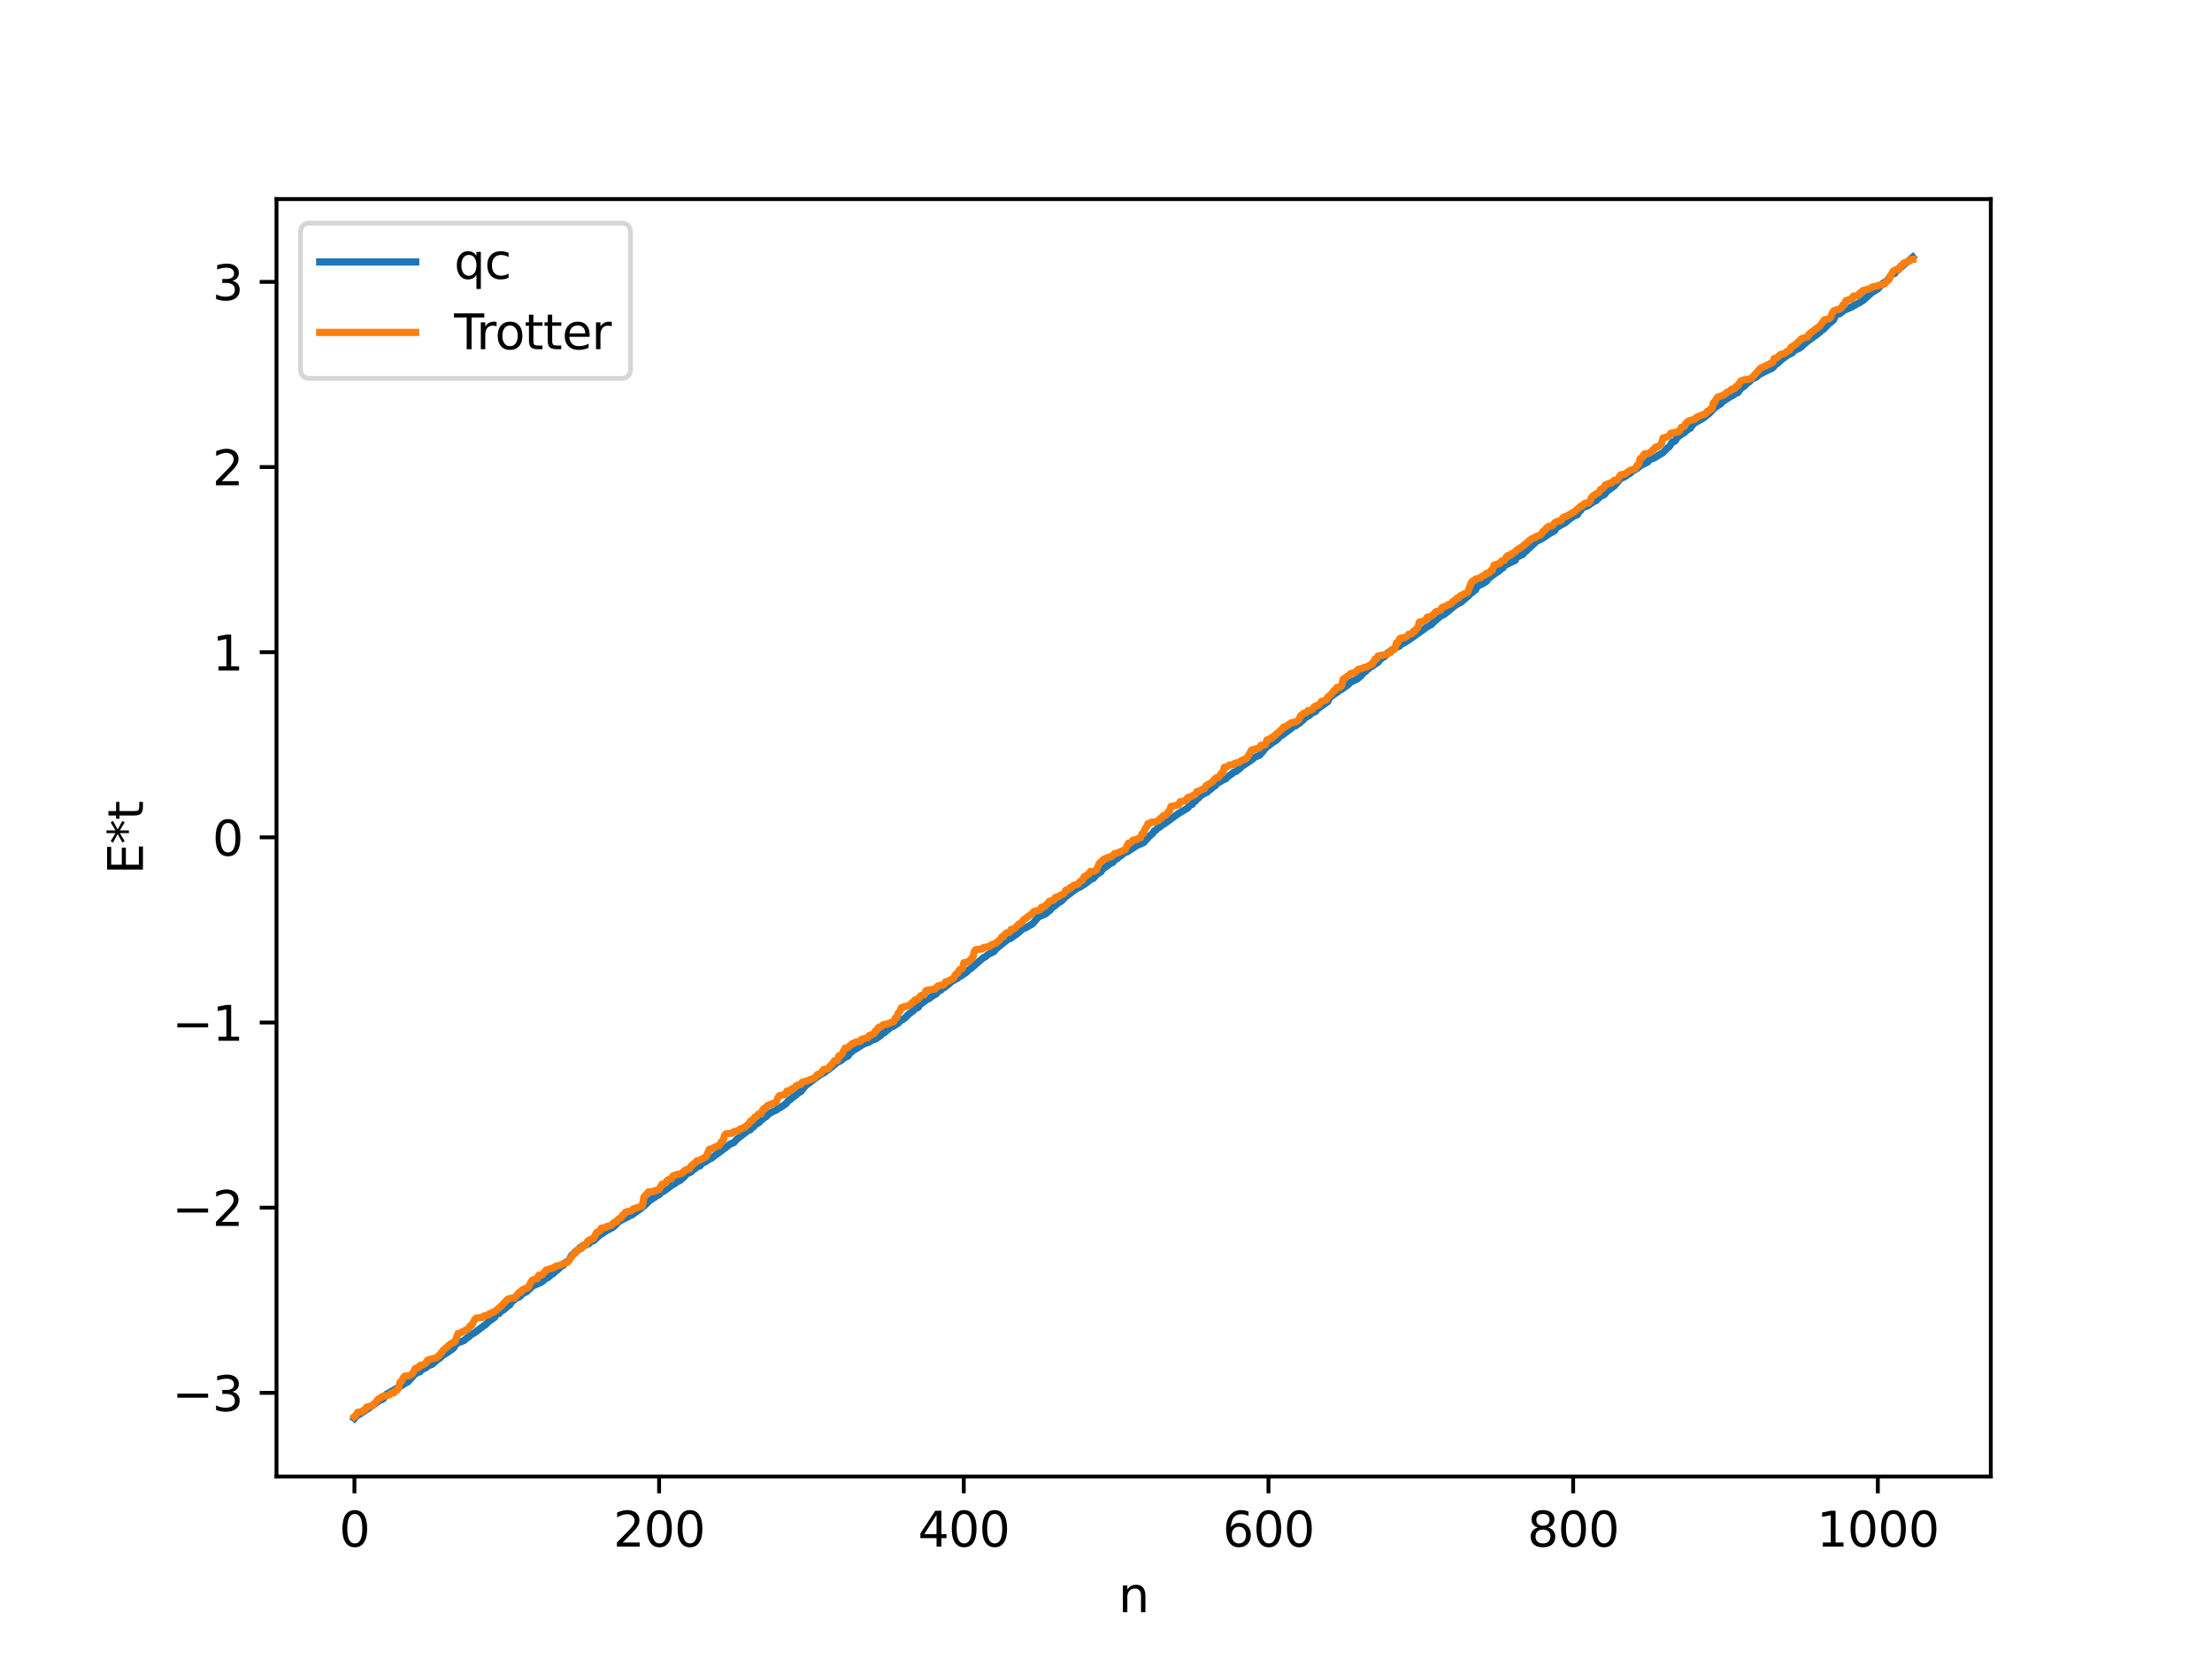 <?xml version="1.0" encoding="utf-8" standalone="no"?>
<!DOCTYPE svg PUBLIC "-//W3C//DTD SVG 1.1//EN"
  "http://www.w3.org/Graphics/SVG/1.1/DTD/svg11.dtd">
<svg xmlns:xlink="http://www.w3.org/1999/xlink" width="460.8pt" height="345.6pt" viewBox="0 0 460.8 345.6" xmlns="http://www.w3.org/2000/svg" version="1.1">
 <defs>
  <style type="text/css">*{stroke-linejoin: round; stroke-linecap: butt}</style>
 </defs>
 <g id="figure_1">
  <g id="patch_1">
   <path d="M 0 345.6 
L 460.8 345.6 
L 460.8 0 
L 0 0 
z
" style="fill: #ffffff"/>
  </g>
  <g id="axes_1">
   <g id="patch_2">
    <path d="M 57.6 307.584 
L 414.72 307.584 
L 414.72 41.472 
L 57.6 41.472 
z
" style="fill: #ffffff"/>
   </g>
   <g id="matplotlib.axis_1">
    <g id="xtick_1">
     <g id="line2d_1">
      <defs>
       <path id="mf6a2791e81" d="M 0 0 
L 0 3.5 
" style="stroke: #000000; stroke-width: 0.8"/>
      </defs>
      <g>
       <use xlink:href="#mf6a2791e81" x="73.833" y="307.584" style="stroke: #000000; stroke-width: 0.8"/>
      </g>
     </g>
     <g id="text_1">
      <!-- 0 -->
      <g transform="translate(70.651 322.182) scale(0.1 -0.1)">
       <defs>
        <path id="DejaVuSans-30" d="M 2034 4250 
Q 1547 4250 1301 3770 
Q 1056 3291 1056 2328 
Q 1056 1369 1301 889 
Q 1547 409 2034 409 
Q 2525 409 2770 889 
Q 3016 1369 3016 2328 
Q 3016 3291 2770 3770 
Q 2525 4250 2034 4250 
z
M 2034 4750 
Q 2819 4750 3233 4129 
Q 3647 3509 3647 2328 
Q 3647 1150 3233 529 
Q 2819 -91 2034 -91 
Q 1250 -91 836 529 
Q 422 1150 422 2328 
Q 422 3509 836 4129 
Q 1250 4750 2034 4750 
z
" transform="scale(0.016)"/>
       </defs>
       <use xlink:href="#DejaVuSans-30"/>
      </g>
     </g>
    </g>
    <g id="xtick_2">
     <g id="line2d_2">
      <g>
       <use xlink:href="#mf6a2791e81" x="137.304" y="307.584" style="stroke: #000000; stroke-width: 0.8"/>
      </g>
     </g>
     <g id="text_2">
      <!-- 200 -->
      <g transform="translate(127.76 322.182) scale(0.1 -0.1)">
       <defs>
        <path id="DejaVuSans-32" d="M 1228 531 
L 3431 531 
L 3431 0 
L 469 0 
L 469 531 
Q 828 903 1448 1529 
Q 2069 2156 2228 2338 
Q 2531 2678 2651 2914 
Q 2772 3150 2772 3378 
Q 2772 3750 2511 3984 
Q 2250 4219 1831 4219 
Q 1534 4219 1204 4116 
Q 875 4013 500 3803 
L 500 4441 
Q 881 4594 1212 4672 
Q 1544 4750 1819 4750 
Q 2544 4750 2975 4387 
Q 3406 4025 3406 3419 
Q 3406 3131 3298 2873 
Q 3191 2616 2906 2266 
Q 2828 2175 2409 1742 
Q 1991 1309 1228 531 
z
" transform="scale(0.016)"/>
       </defs>
       <use xlink:href="#DejaVuSans-32"/>
       <use xlink:href="#DejaVuSans-30" x="63.623"/>
       <use xlink:href="#DejaVuSans-30" x="127.246"/>
      </g>
     </g>
    </g>
    <g id="xtick_3">
     <g id="line2d_3">
      <g>
       <use xlink:href="#mf6a2791e81" x="200.775" y="307.584" style="stroke: #000000; stroke-width: 0.8"/>
      </g>
     </g>
     <g id="text_3">
      <!-- 400 -->
      <g transform="translate(191.231 322.182) scale(0.1 -0.1)">
       <defs>
        <path id="DejaVuSans-34" d="M 2419 4116 
L 825 1625 
L 2419 1625 
L 2419 4116 
z
M 2253 4666 
L 3047 4666 
L 3047 1625 
L 3713 1625 
L 3713 1100 
L 3047 1100 
L 3047 0 
L 2419 0 
L 2419 1100 
L 313 1100 
L 313 1709 
L 2253 4666 
z
" transform="scale(0.016)"/>
       </defs>
       <use xlink:href="#DejaVuSans-34"/>
       <use xlink:href="#DejaVuSans-30" x="63.623"/>
       <use xlink:href="#DejaVuSans-30" x="127.246"/>
      </g>
     </g>
    </g>
    <g id="xtick_4">
     <g id="line2d_4">
      <g>
       <use xlink:href="#mf6a2791e81" x="264.246" y="307.584" style="stroke: #000000; stroke-width: 0.8"/>
      </g>
     </g>
     <g id="text_4">
      <!-- 600 -->
      <g transform="translate(254.702 322.182) scale(0.1 -0.1)">
       <defs>
        <path id="DejaVuSans-36" d="M 2113 2584 
Q 1688 2584 1439 2293 
Q 1191 2003 1191 1497 
Q 1191 994 1439 701 
Q 1688 409 2113 409 
Q 2538 409 2786 701 
Q 3034 994 3034 1497 
Q 3034 2003 2786 2293 
Q 2538 2584 2113 2584 
z
M 3366 4563 
L 3366 3988 
Q 3128 4100 2886 4159 
Q 2644 4219 2406 4219 
Q 1781 4219 1451 3797 
Q 1122 3375 1075 2522 
Q 1259 2794 1537 2939 
Q 1816 3084 2150 3084 
Q 2853 3084 3261 2657 
Q 3669 2231 3669 1497 
Q 3669 778 3244 343 
Q 2819 -91 2113 -91 
Q 1303 -91 875 529 
Q 447 1150 447 2328 
Q 447 3434 972 4092 
Q 1497 4750 2381 4750 
Q 2619 4750 2861 4703 
Q 3103 4656 3366 4563 
z
" transform="scale(0.016)"/>
       </defs>
       <use xlink:href="#DejaVuSans-36"/>
       <use xlink:href="#DejaVuSans-30" x="63.623"/>
       <use xlink:href="#DejaVuSans-30" x="127.246"/>
      </g>
     </g>
    </g>
    <g id="xtick_5">
     <g id="line2d_5">
      <g>
       <use xlink:href="#mf6a2791e81" x="327.717" y="307.584" style="stroke: #000000; stroke-width: 0.8"/>
      </g>
     </g>
     <g id="text_5">
      <!-- 800 -->
      <g transform="translate(318.173 322.182) scale(0.1 -0.1)">
       <defs>
        <path id="DejaVuSans-38" d="M 2034 2216 
Q 1584 2216 1326 1975 
Q 1069 1734 1069 1313 
Q 1069 891 1326 650 
Q 1584 409 2034 409 
Q 2484 409 2743 651 
Q 3003 894 3003 1313 
Q 3003 1734 2745 1975 
Q 2488 2216 2034 2216 
z
M 1403 2484 
Q 997 2584 770 2862 
Q 544 3141 544 3541 
Q 544 4100 942 4425 
Q 1341 4750 2034 4750 
Q 2731 4750 3128 4425 
Q 3525 4100 3525 3541 
Q 3525 3141 3298 2862 
Q 3072 2584 2669 2484 
Q 3125 2378 3379 2068 
Q 3634 1759 3634 1313 
Q 3634 634 3220 271 
Q 2806 -91 2034 -91 
Q 1263 -91 848 271 
Q 434 634 434 1313 
Q 434 1759 690 2068 
Q 947 2378 1403 2484 
z
M 1172 3481 
Q 1172 3119 1398 2916 
Q 1625 2713 2034 2713 
Q 2441 2713 2670 2916 
Q 2900 3119 2900 3481 
Q 2900 3844 2670 4047 
Q 2441 4250 2034 4250 
Q 1625 4250 1398 4047 
Q 1172 3844 1172 3481 
z
" transform="scale(0.016)"/>
       </defs>
       <use xlink:href="#DejaVuSans-38"/>
       <use xlink:href="#DejaVuSans-30" x="63.623"/>
       <use xlink:href="#DejaVuSans-30" x="127.246"/>
      </g>
     </g>
    </g>
    <g id="xtick_6">
     <g id="line2d_6">
      <g>
       <use xlink:href="#mf6a2791e81" x="391.188" y="307.584" style="stroke: #000000; stroke-width: 0.8"/>
      </g>
     </g>
     <g id="text_6">
      <!-- 1000 -->
      <g transform="translate(378.463 322.182) scale(0.1 -0.1)">
       <defs>
        <path id="DejaVuSans-31" d="M 794 531 
L 1825 531 
L 1825 4091 
L 703 3866 
L 703 4441 
L 1819 4666 
L 2450 4666 
L 2450 531 
L 3481 531 
L 3481 0 
L 794 0 
L 794 531 
z
" transform="scale(0.016)"/>
       </defs>
       <use xlink:href="#DejaVuSans-31"/>
       <use xlink:href="#DejaVuSans-30" x="63.623"/>
       <use xlink:href="#DejaVuSans-30" x="127.246"/>
       <use xlink:href="#DejaVuSans-30" x="190.869"/>
      </g>
     </g>
    </g>
    <g id="text_7">
     <!-- n -->
     <g transform="translate(232.991 335.861) scale(0.1 -0.1)">
      <defs>
       <path id="DejaVuSans-6e" d="M 3513 2113 
L 3513 0 
L 2938 0 
L 2938 2094 
Q 2938 2591 2744 2837 
Q 2550 3084 2163 3084 
Q 1697 3084 1428 2787 
Q 1159 2491 1159 1978 
L 1159 0 
L 581 0 
L 581 3500 
L 1159 3500 
L 1159 2956 
Q 1366 3272 1645 3428 
Q 1925 3584 2291 3584 
Q 2894 3584 3203 3211 
Q 3513 2838 3513 2113 
z
" transform="scale(0.016)"/>
      </defs>
      <use xlink:href="#DejaVuSans-6e"/>
     </g>
    </g>
   </g>
   <g id="matplotlib.axis_2">
    <g id="ytick_1">
     <g id="line2d_7">
      <defs>
       <path id="madd730b5b7" d="M 0 0 
L -3.5 0 
" style="stroke: #000000; stroke-width: 0.8"/>
      </defs>
      <g>
       <use xlink:href="#madd730b5b7" x="57.6" y="290.156" style="stroke: #000000; stroke-width: 0.8"/>
      </g>
     </g>
     <g id="text_8">
      <!-- −3 -->
      <g transform="translate(35.858 293.955) scale(0.1 -0.1)">
       <defs>
        <path id="DejaVuSans-2212" d="M 678 2272 
L 4684 2272 
L 4684 1741 
L 678 1741 
L 678 2272 
z
" transform="scale(0.016)"/>
        <path id="DejaVuSans-33" d="M 2597 2516 
Q 3050 2419 3304 2112 
Q 3559 1806 3559 1356 
Q 3559 666 3084 287 
Q 2609 -91 1734 -91 
Q 1441 -91 1130 -33 
Q 819 25 488 141 
L 488 750 
Q 750 597 1062 519 
Q 1375 441 1716 441 
Q 2309 441 2620 675 
Q 2931 909 2931 1356 
Q 2931 1769 2642 2001 
Q 2353 2234 1838 2234 
L 1294 2234 
L 1294 2753 
L 1863 2753 
Q 2328 2753 2575 2939 
Q 2822 3125 2822 3475 
Q 2822 3834 2567 4026 
Q 2313 4219 1838 4219 
Q 1578 4219 1281 4162 
Q 984 4106 628 3988 
L 628 4550 
Q 988 4650 1302 4700 
Q 1616 4750 1894 4750 
Q 2613 4750 3031 4423 
Q 3450 4097 3450 3541 
Q 3450 3153 3228 2886 
Q 3006 2619 2597 2516 
z
" transform="scale(0.016)"/>
       </defs>
       <use xlink:href="#DejaVuSans-2212"/>
       <use xlink:href="#DejaVuSans-33" x="83.789"/>
      </g>
     </g>
    </g>
    <g id="ytick_2">
     <g id="line2d_8">
      <g>
       <use xlink:href="#madd730b5b7" x="57.6" y="251.583" style="stroke: #000000; stroke-width: 0.8"/>
      </g>
     </g>
     <g id="text_9">
      <!-- −2 -->
      <g transform="translate(35.858 255.382) scale(0.1 -0.1)">
       <use xlink:href="#DejaVuSans-2212"/>
       <use xlink:href="#DejaVuSans-32" x="83.789"/>
      </g>
     </g>
    </g>
    <g id="ytick_3">
     <g id="line2d_9">
      <g>
       <use xlink:href="#madd730b5b7" x="57.6" y="213.009" style="stroke: #000000; stroke-width: 0.8"/>
      </g>
     </g>
     <g id="text_10">
      <!-- −1 -->
      <g transform="translate(35.858 216.809) scale(0.1 -0.1)">
       <use xlink:href="#DejaVuSans-2212"/>
       <use xlink:href="#DejaVuSans-31" x="83.789"/>
      </g>
     </g>
    </g>
    <g id="ytick_4">
     <g id="line2d_10">
      <g>
       <use xlink:href="#madd730b5b7" x="57.6" y="174.436" style="stroke: #000000; stroke-width: 0.8"/>
      </g>
     </g>
     <g id="text_11">
      <!-- 0 -->
      <g transform="translate(44.237 178.235) scale(0.1 -0.1)">
       <use xlink:href="#DejaVuSans-30"/>
      </g>
     </g>
    </g>
    <g id="ytick_5">
     <g id="line2d_11">
      <g>
       <use xlink:href="#madd730b5b7" x="57.6" y="135.863" style="stroke: #000000; stroke-width: 0.8"/>
      </g>
     </g>
     <g id="text_12">
      <!-- 1 -->
      <g transform="translate(44.237 139.662) scale(0.1 -0.1)">
       <use xlink:href="#DejaVuSans-31"/>
      </g>
     </g>
    </g>
    <g id="ytick_6">
     <g id="line2d_12">
      <g>
       <use xlink:href="#madd730b5b7" x="57.6" y="97.289" style="stroke: #000000; stroke-width: 0.8"/>
      </g>
     </g>
     <g id="text_13">
      <!-- 2 -->
      <g transform="translate(44.237 101.088) scale(0.1 -0.1)">
       <use xlink:href="#DejaVuSans-32"/>
      </g>
     </g>
    </g>
    <g id="ytick_7">
     <g id="line2d_13">
      <g>
       <use xlink:href="#madd730b5b7" x="57.6" y="58.716" style="stroke: #000000; stroke-width: 0.8"/>
      </g>
     </g>
     <g id="text_14">
      <!-- 3 -->
      <g transform="translate(44.237 62.515) scale(0.1 -0.1)">
       <use xlink:href="#DejaVuSans-33"/>
      </g>
     </g>
    </g>
    <g id="text_15">
     <!-- E*t -->
     <g transform="translate(29.778 182.148) rotate(-90) scale(0.1 -0.1)">
      <defs>
       <path id="DejaVuSans-45" d="M 628 4666 
L 3578 4666 
L 3578 4134 
L 1259 4134 
L 1259 2753 
L 3481 2753 
L 3481 2222 
L 1259 2222 
L 1259 531 
L 3634 531 
L 3634 0 
L 628 0 
L 628 4666 
z
" transform="scale(0.016)"/>
       <path id="DejaVuSans-2a" d="M 3009 3897 
L 1888 3291 
L 3009 2681 
L 2828 2375 
L 1778 3009 
L 1778 1831 
L 1422 1831 
L 1422 3009 
L 372 2375 
L 191 2681 
L 1313 3291 
L 191 3897 
L 372 4206 
L 1422 3572 
L 1422 4750 
L 1778 4750 
L 1778 3572 
L 2828 4206 
L 3009 3897 
z
" transform="scale(0.016)"/>
       <path id="DejaVuSans-74" d="M 1172 4494 
L 1172 3500 
L 2356 3500 
L 2356 3053 
L 1172 3053 
L 1172 1153 
Q 1172 725 1289 603 
Q 1406 481 1766 481 
L 2356 481 
L 2356 0 
L 1766 0 
Q 1100 0 847 248 
Q 594 497 594 1153 
L 594 3053 
L 172 3053 
L 172 3500 
L 594 3500 
L 594 4494 
L 1172 4494 
z
" transform="scale(0.016)"/>
      </defs>
      <use xlink:href="#DejaVuSans-45"/>
      <use xlink:href="#DejaVuSans-2a" x="63.184"/>
      <use xlink:href="#DejaVuSans-74" x="113.184"/>
     </g>
    </g>
   </g>
   <g id="line2d_14">
    <path d="M 73.833 295.488 
L 74.15 295.082 
L 76.054 293.874 
L 79.228 291.635 
L 79.545 291.58 
L 79.862 291.384 
L 80.497 290.452 
L 83.353 288.824 
L 84.623 288.012 
L 84.94 287.891 
L 86.527 286.156 
L 87.162 285.886 
L 87.479 285.761 
L 87.796 285.338 
L 88.748 284.916 
L 89.066 284.585 
L 90.018 284.209 
L 91.287 283.099 
L 91.605 282.953 
L 92.239 282.339 
L 92.874 281.98 
L 94.461 280.862 
L 95.096 279.866 
L 96.682 279.248 
L 97.317 278.681 
L 97.634 278.509 
L 98.269 277.942 
L 98.904 277.605 
L 100.808 276.169 
L 101.125 275.982 
L 101.76 275.337 
L 102.395 274.883 
L 103.029 274.437 
L 103.347 273.797 
L 103.981 273.633 
L 104.299 273.165 
L 104.934 272.858 
L 105.886 272.022 
L 106.203 271.833 
L 106.52 271.258 
L 107.155 270.74 
L 107.472 270.471 
L 108.107 270.206 
L 108.424 270.005 
L 108.742 269.581 
L 109.377 269.236 
L 109.694 269.108 
L 110.963 267.893 
L 112.55 267.196 
L 112.867 267.052 
L 113.82 266.245 
L 114.137 266.159 
L 114.772 265.584 
L 115.406 265.19 
L 115.724 264.735 
L 116.041 264.636 
L 116.993 263.684 
L 117.31 263.634 
L 117.628 263.113 
L 118.58 262.54 
L 118.897 261.792 
L 119.215 261.35 
L 119.532 261.161 
L 119.849 260.751 
L 120.484 260.389 
L 120.801 259.914 
L 122.705 259.08 
L 123.023 258.632 
L 123.658 258.47 
L 124.927 257.295 
L 126.514 256.284 
L 127.466 255.795 
L 128.1 255.306 
L 128.418 255.022 
L 128.735 254.572 
L 129.687 254.062 
L 130.322 253.715 
L 130.639 253.599 
L 131.274 253.191 
L 131.591 253.123 
L 132.861 252.2 
L 133.496 251.789 
L 133.813 251.379 
L 134.13 251.284 
L 135.4 250.044 
L 135.717 249.883 
L 136.034 249.546 
L 136.352 249.465 
L 136.669 249.158 
L 137.304 248.898 
L 137.621 248.454 
L 138.256 248.174 
L 140.16 246.768 
L 140.477 246.625 
L 141.112 246.112 
L 141.429 246.043 
L 142.064 245.596 
L 142.699 244.966 
L 143.016 244.527 
L 143.651 244.28 
L 143.968 244.143 
L 144.286 243.737 
L 144.603 243.598 
L 145.238 243.064 
L 145.872 242.85 
L 146.19 242.309 
L 146.824 242.11 
L 147.777 241.454 
L 148.094 241.356 
L 152.22 238.258 
L 152.854 238.027 
L 153.489 237.329 
L 155.71 235.586 
L 156.345 235.332 
L 156.662 234.808 
L 156.98 234.764 
L 157.297 234.345 
L 158.249 233.747 
L 158.567 233.231 
L 158.884 233.157 
L 159.201 232.812 
L 159.519 232.695 
L 160.153 232.057 
L 161.105 231.484 
L 161.74 231.259 
L 162.058 230.943 
L 162.375 230.831 
L 163.327 230.204 
L 163.644 230.015 
L 164.279 229.246 
L 164.596 229.089 
L 165.231 228.495 
L 165.548 228.353 
L 166.5 227.514 
L 166.818 227.426 
L 167.77 226.19 
L 170.626 224.049 
L 171.896 223.326 
L 172.213 222.96 
L 172.53 222.873 
L 174.434 221.288 
L 175.069 221.021 
L 176.021 220.291 
L 176.656 219.974 
L 176.973 219.473 
L 177.608 218.946 
L 177.925 218.647 
L 178.243 218.578 
L 179.829 217.519 
L 181.099 217.046 
L 181.416 216.8 
L 182.368 216.466 
L 183.32 215.807 
L 183.955 215.234 
L 184.272 215.1 
L 185.224 214.271 
L 185.542 214.017 
L 186.177 213.752 
L 187.129 213.127 
L 187.446 212.731 
L 188.398 212.159 
L 189.35 211.221 
L 190.302 210.537 
L 190.62 210.096 
L 191.254 209.891 
L 191.572 209.348 
L 192.524 208.647 
L 193.158 208.132 
L 193.476 208.072 
L 194.428 207.372 
L 195.062 207.036 
L 195.38 206.522 
L 196.015 206.251 
L 196.332 205.879 
L 196.649 205.787 
L 197.919 204.757 
L 198.236 204.447 
L 198.871 204.144 
L 199.188 203.886 
L 199.505 203.8 
L 199.823 203.443 
L 200.14 203.354 
L 201.41 202.479 
L 201.727 202.105 
L 202.362 201.678 
L 204.9 199.463 
L 205.218 199.369 
L 205.853 198.815 
L 206.487 198.518 
L 207.122 198.187 
L 207.439 197.696 
L 209.978 195.666 
L 210.613 195.445 
L 211.248 194.968 
L 212.2 194.268 
L 212.834 193.678 
L 213.152 193.412 
L 213.469 193.369 
L 215.056 192.487 
L 216.325 191.028 
L 217.912 190.33 
L 218.229 189.925 
L 218.547 189.795 
L 218.864 189.476 
L 219.181 188.951 
L 219.499 188.887 
L 220.451 188.096 
L 221.086 187.738 
L 222.038 186.78 
L 223.624 185.583 
L 224.259 185.11 
L 225.211 184.69 
L 225.529 184.323 
L 225.846 184.274 
L 227.433 183.051 
L 227.75 182.999 
L 228.385 182.239 
L 229.337 181.624 
L 229.654 181.1 
L 231.241 179.938 
L 231.876 179.601 
L 232.193 179.137 
L 232.828 178.822 
L 233.145 178.407 
L 233.462 178.3 
L 234.415 177.518 
L 234.732 177.491 
L 236.319 176.486 
L 236.636 176.218 
L 237.271 175.958 
L 237.905 175.649 
L 238.223 175.543 
L 239.492 174.148 
L 240.127 173.6 
L 240.444 173.093 
L 240.762 172.971 
L 241.079 172.592 
L 241.714 172.216 
L 242.031 171.854 
L 242.348 171.767 
L 245.522 169.443 
L 247.426 168.339 
L 247.743 167.887 
L 248.061 167.653 
L 248.378 167.57 
L 248.696 166.996 
L 249.013 166.892 
L 249.33 166.455 
L 249.648 166.259 
L 250.282 165.632 
L 251.552 164.977 
L 251.869 164.571 
L 252.186 164.434 
L 252.821 163.878 
L 253.139 163.678 
L 253.773 163.006 
L 254.091 162.921 
L 254.725 162.503 
L 255.36 162.226 
L 255.677 161.85 
L 256.629 161.19 
L 256.947 160.903 
L 257.581 160.664 
L 257.899 160.35 
L 258.216 160.193 
L 258.534 159.771 
L 260.755 158.28 
L 261.39 157.749 
L 262.342 157.356 
L 262.977 156.676 
L 263.611 155.853 
L 265.198 154.613 
L 265.833 154.258 
L 266.467 153.619 
L 266.785 153.217 
L 267.102 153.157 
L 267.737 152.659 
L 268.689 151.974 
L 269.641 151.202 
L 269.958 151.178 
L 270.276 150.875 
L 270.593 150.754 
L 271.228 150.147 
L 271.545 149.928 
L 271.862 149.491 
L 272.18 149.377 
L 272.497 149.108 
L 272.815 149.021 
L 273.132 148.603 
L 273.767 148.351 
L 274.084 148.182 
L 274.401 147.726 
L 276.623 146.141 
L 276.94 145.331 
L 278.527 144.232 
L 278.844 143.933 
L 279.479 143.605 
L 280.431 142.926 
L 280.748 142.71 
L 281.383 142.073 
L 282.653 141.502 
L 283.287 140.995 
L 283.605 140.718 
L 283.922 140.276 
L 284.557 139.797 
L 284.874 139.375 
L 285.191 139.247 
L 285.509 138.893 
L 285.826 138.799 
L 286.778 138.14 
L 287.096 137.946 
L 287.413 137.445 
L 287.73 137.27 
L 288.048 136.928 
L 288.365 136.827 
L 288.682 136.528 
L 289 136.055 
L 289.952 135.459 
L 290.269 135.322 
L 290.586 135.02 
L 291.539 134.609 
L 291.856 134.246 
L 293.125 133.561 
L 297.568 130.394 
L 298.203 130.105 
L 298.52 129.696 
L 299.155 129.195 
L 299.79 128.59 
L 300.424 128.164 
L 300.742 128.066 
L 301.694 127.321 
L 302.963 126.245 
L 303.915 125.624 
L 304.233 125.541 
L 305.82 124.186 
L 306.454 123.557 
L 306.772 123.372 
L 307.089 123.012 
L 307.406 122.844 
L 307.724 122.192 
L 308.358 121.804 
L 308.676 121.701 
L 309.628 121.117 
L 310.262 120.345 
L 311.532 119.418 
L 312.167 119.035 
L 312.801 118.439 
L 313.119 118.29 
L 313.436 117.802 
L 315.658 116.72 
L 315.975 115.989 
L 316.292 115.941 
L 317.244 115.474 
L 317.562 115.005 
L 317.879 114.84 
L 320.1 112.744 
L 321.053 112.32 
L 322.957 111.052 
L 323.274 110.919 
L 323.909 110.507 
L 324.226 109.819 
L 324.543 109.76 
L 325.178 109.387 
L 326.13 108.86 
L 326.765 108.29 
L 328.034 107.395 
L 328.352 107.35 
L 328.669 107.142 
L 328.986 106.468 
L 329.304 106.316 
L 329.621 105.832 
L 329.939 105.65 
L 330.573 105.463 
L 332.16 104.402 
L 332.477 104.318 
L 333.429 103.374 
L 334.064 103.142 
L 334.381 102.87 
L 334.699 102.383 
L 336.286 101.244 
L 337.555 99.728 
L 338.507 99.281 
L 339.142 98.818 
L 339.459 98.689 
L 340.094 98.111 
L 341.046 97.599 
L 341.681 97.029 
L 343.267 96.233 
L 343.585 95.737 
L 343.902 95.66 
L 344.22 95.466 
L 344.537 95.443 
L 346.441 94.284 
L 347.393 93.285 
L 347.71 93.095 
L 348.345 92.123 
L 348.98 91.856 
L 349.297 91.267 
L 349.932 90.702 
L 350.567 90.292 
L 350.884 90.148 
L 351.201 89.708 
L 351.519 89.6 
L 351.836 89.288 
L 352.153 89.187 
L 352.471 88.654 
L 353.105 88.047 
L 354.692 87.186 
L 355.962 86.226 
L 357.231 84.91 
L 358.183 84.297 
L 358.5 84.077 
L 358.818 83.638 
L 359.135 83.502 
L 360.087 82.853 
L 361.039 82.316 
L 361.674 81.879 
L 361.991 81.833 
L 362.626 80.99 
L 362.943 80.682 
L 363.261 80.54 
L 364.213 79.632 
L 364.53 79.428 
L 364.848 79.04 
L 365.8 78.586 
L 366.434 78.057 
L 367.704 77.387 
L 368.973 76.815 
L 369.291 76.628 
L 369.925 75.869 
L 370.243 75.738 
L 371.195 74.852 
L 372.464 73.93 
L 373.416 73.473 
L 373.734 73.04 
L 374.368 72.765 
L 375.003 72.464 
L 376.272 71.31 
L 378.177 69.902 
L 378.494 69.719 
L 378.811 69.333 
L 379.129 69.219 
L 379.446 68.775 
L 379.763 68.681 
L 380.398 68.068 
L 381.033 67.344 
L 381.35 67.176 
L 381.985 66.611 
L 382.302 65.796 
L 382.62 65.499 
L 383.254 65.36 
L 384.206 64.604 
L 385.158 64.234 
L 385.476 64.015 
L 385.793 63.964 
L 386.11 63.68 
L 386.428 63.595 
L 386.745 63.348 
L 387.38 63.07 
L 387.697 62.774 
L 388.015 62.676 
L 389.919 60.959 
L 391.188 60.183 
L 392.14 59.097 
L 393.092 58.495 
L 394.044 57.216 
L 394.362 57.033 
L 394.679 56.984 
L 394.996 56.394 
L 395.314 56.317 
L 395.631 55.846 
L 395.948 55.741 
L 398.487 53.568 
L 398.487 53.568 
" clip-path="url(#pb1e89796b9)" style="fill: none; stroke: #1f77b4; stroke-width: 1.5; stroke-linecap: square"/>
   </g>
   <g id="line2d_15">
    <path d="M 73.833 295.115 
L 74.15 294.852 
L 74.467 294.238 
L 75.102 294.108 
L 75.42 294.108 
L 75.737 293.778 
L 76.054 293.699 
L 76.372 293.131 
L 77.324 292.853 
L 77.641 292.818 
L 78.91 291.347 
L 79.228 291.293 
L 79.545 290.962 
L 81.132 290.574 
L 81.449 290.232 
L 82.084 290.147 
L 82.401 289.684 
L 82.719 289.595 
L 83.036 289.171 
L 83.353 287.886 
L 83.671 287.767 
L 83.988 287.045 
L 84.305 286.678 
L 85.258 286.574 
L 85.892 286.225 
L 86.527 285.047 
L 86.844 285.047 
L 87.162 284.924 
L 87.479 284.445 
L 88.114 284.323 
L 88.748 283.933 
L 89.066 283.365 
L 89.7 283.116 
L 90.335 282.989 
L 90.97 282.808 
L 91.922 281.856 
L 92.239 281.344 
L 93.826 279.998 
L 94.461 279.61 
L 94.778 279.496 
L 95.413 277.783 
L 95.73 277.754 
L 97.634 276.777 
L 97.952 276.164 
L 98.269 276.083 
L 98.904 274.861 
L 99.221 274.559 
L 100.491 274.436 
L 100.808 274.144 
L 101.76 273.919 
L 102.077 273.602 
L 102.395 273.533 
L 102.712 273.319 
L 103.029 273.258 
L 104.616 271.878 
L 105.568 270.83 
L 105.886 270.592 
L 106.838 270.387 
L 107.155 270.387 
L 108.107 269.263 
L 108.424 269.241 
L 108.742 268.736 
L 109.377 268.45 
L 110.011 268.213 
L 110.646 267.022 
L 110.963 266.63 
L 111.598 266.427 
L 111.915 266.369 
L 112.233 265.649 
L 112.867 265.629 
L 113.82 264.541 
L 115.406 264.083 
L 115.724 263.811 
L 116.676 263.554 
L 117.31 263.306 
L 118.262 262.944 
L 119.532 261.162 
L 119.849 261.068 
L 120.167 260.476 
L 120.801 260.128 
L 121.119 260.107 
L 121.436 259.386 
L 122.071 259.327 
L 122.388 258.598 
L 122.705 258.319 
L 123.023 258.307 
L 123.34 258.009 
L 123.658 258 
L 124.292 256.735 
L 124.927 256.472 
L 125.244 255.858 
L 125.879 255.727 
L 126.196 255.727 
L 126.514 255.451 
L 127.148 255.319 
L 127.466 255.147 
L 127.783 254.751 
L 128.1 254.566 
L 128.418 254.55 
L 128.735 254.06 
L 129.053 253.811 
L 129.37 253.743 
L 129.687 253.142 
L 130.005 252.966 
L 130.322 252.497 
L 131.591 252.194 
L 131.909 251.852 
L 133.178 251.423 
L 133.813 251.215 
L 134.13 249.387 
L 135.082 248.297 
L 136.034 248.239 
L 136.352 248.048 
L 136.669 248.018 
L 137.304 247.774 
L 137.939 246.667 
L 138.256 246.667 
L 138.573 246.543 
L 138.891 246.029 
L 139.208 245.754 
L 139.843 245.552 
L 140.16 244.985 
L 140.795 244.735 
L 141.429 244.575 
L 142.064 244.427 
L 142.699 243.777 
L 143.651 243.476 
L 143.968 242.892 
L 144.92 242.117 
L 145.238 241.783 
L 145.555 241.773 
L 146.824 241.115 
L 147.142 240.852 
L 147.777 239.402 
L 148.094 239.374 
L 149.363 238.765 
L 149.681 238.745 
L 149.998 238.396 
L 150.315 237.783 
L 150.633 237.703 
L 150.95 236.48 
L 151.267 236.179 
L 152.537 236.056 
L 152.854 235.764 
L 153.806 235.549 
L 154.124 235.222 
L 154.441 235.152 
L 154.758 234.939 
L 155.076 234.878 
L 156.028 234.056 
L 156.345 233.533 
L 156.662 233.498 
L 157.297 232.66 
L 157.615 232.598 
L 157.932 232.129 
L 158.249 232.007 
L 158.567 232.007 
L 158.884 231.182 
L 159.201 230.883 
L 159.519 230.861 
L 159.836 230.356 
L 160.471 230.07 
L 161.423 229.692 
L 161.74 229.49 
L 162.058 228.641 
L 162.375 228.25 
L 163.644 227.937 
L 163.962 227.269 
L 164.596 227.249 
L 164.914 226.847 
L 165.548 226.61 
L 165.866 226.16 
L 166.818 225.884 
L 167.135 225.43 
L 168.087 225.174 
L 168.722 224.926 
L 169.674 224.563 
L 170.309 223.814 
L 170.943 223.635 
L 171.578 222.782 
L 172.53 222.66 
L 172.848 222.096 
L 173.165 221.918 
L 173.8 221.005 
L 174.434 220.946 
L 174.752 219.939 
L 175.069 219.926 
L 175.386 219.629 
L 176.021 218.354 
L 176.656 218.217 
L 177.608 217.347 
L 177.925 217.347 
L 178.243 217.071 
L 179.195 216.938 
L 179.512 216.5 
L 180.781 216.169 
L 181.099 215.68 
L 181.416 215.672 
L 181.734 215.43 
L 182.051 215.362 
L 182.368 214.762 
L 182.686 214.586 
L 183.003 214.033 
L 183.638 213.813 
L 183.955 213.471 
L 184.59 213.349 
L 184.907 213.343 
L 185.224 213.121 
L 186.177 212.834 
L 186.494 212.069 
L 186.811 211.99 
L 187.129 211.006 
L 187.446 210.669 
L 187.763 209.917 
L 188.081 209.876 
L 188.398 209.667 
L 188.715 209.643 
L 189.667 209.293 
L 189.985 208.845 
L 190.302 208.789 
L 190.62 208.286 
L 190.937 208.286 
L 191.254 208.163 
L 191.572 207.648 
L 191.889 207.373 
L 192.524 207.254 
L 192.841 206.436 
L 193.158 206.274 
L 194.745 206.047 
L 195.38 205.397 
L 196.015 205.266 
L 196.332 205.266 
L 196.649 205.095 
L 196.967 204.512 
L 197.284 204.5 
L 197.919 204.16 
L 198.553 203.873 
L 199.188 202.849 
L 199.505 202.735 
L 199.823 202.052 
L 200.458 201.802 
L 200.775 200.571 
L 201.727 200.365 
L 202.679 199.403 
L 202.996 198.1 
L 203.314 197.799 
L 204.583 197.675 
L 204.9 197.383 
L 206.17 197.169 
L 206.487 196.841 
L 206.805 196.772 
L 207.122 196.558 
L 207.439 196.497 
L 208.391 195.676 
L 208.709 195.153 
L 209.026 195.117 
L 209.343 194.612 
L 209.661 194.355 
L 210.296 194.218 
L 210.613 193.626 
L 210.93 193.626 
L 211.565 193.242 
L 212.2 192.502 
L 212.517 192.48 
L 212.834 192.221 
L 213.152 191.689 
L 215.056 190.261 
L 215.373 189.869 
L 216.643 189.556 
L 216.96 188.995 
L 217.595 188.868 
L 217.912 188.467 
L 218.229 188.284 
L 218.547 187.78 
L 219.499 187.503 
L 219.816 186.976 
L 220.451 186.793 
L 221.086 186.394 
L 221.403 186.318 
L 221.72 186.064 
L 222.038 185.434 
L 222.672 185.255 
L 222.99 184.859 
L 223.307 184.813 
L 223.624 184.441 
L 224.259 184.279 
L 224.577 184.156 
L 224.894 183.715 
L 225.529 183.317 
L 225.846 182.625 
L 226.163 182.566 
L 226.481 182.206 
L 226.798 182.148 
L 227.115 181.558 
L 227.75 181.546 
L 228.385 181.248 
L 229.02 179.836 
L 229.972 178.966 
L 230.289 178.966 
L 230.606 178.69 
L 231.558 178.421 
L 232.193 177.805 
L 232.51 177.789 
L 234.415 176.982 
L 235.049 175.653 
L 235.367 175.617 
L 235.684 175.433 
L 236.001 175.006 
L 236.636 174.963 
L 236.953 174.74 
L 237.588 174.543 
L 237.905 173.689 
L 238.223 173.61 
L 238.54 172.626 
L 238.858 172.288 
L 239.175 171.536 
L 239.492 171.495 
L 239.81 171.287 
L 240.444 171.262 
L 241.396 170.912 
L 241.714 170.465 
L 242.031 170.409 
L 242.348 169.906 
L 242.666 169.906 
L 242.983 169.68 
L 243.3 169.158 
L 243.618 168.993 
L 243.935 168.002 
L 244.887 167.782 
L 245.522 167.666 
L 245.839 167.016 
L 246.474 166.885 
L 246.791 166.885 
L 247.109 166.715 
L 247.426 166.131 
L 247.743 166.119 
L 248.378 165.78 
L 249.013 165.493 
L 249.33 164.901 
L 249.648 164.856 
L 250.6 164.354 
L 250.917 164.277 
L 251.234 163.671 
L 252.504 162.93 
L 253.139 162.191 
L 253.456 162.004 
L 253.773 161.984 
L 254.091 161.635 
L 254.408 161.086 
L 254.725 161.022 
L 255.043 159.851 
L 255.677 159.719 
L 255.995 159.397 
L 256.947 159.295 
L 257.264 159.003 
L 258.216 158.788 
L 258.534 158.461 
L 258.851 158.377 
L 259.168 158.178 
L 259.486 158.117 
L 259.803 157.825 
L 260.755 156.231 
L 262.342 155.838 
L 262.659 155.246 
L 263.294 155.224 
L 263.611 155.072 
L 263.929 154.122 
L 264.246 154.1 
L 264.563 153.841 
L 264.881 153.822 
L 265.198 153.459 
L 265.515 153.309 
L 265.833 152.931 
L 266.15 152.729 
L 266.785 152.111 
L 267.102 151.88 
L 267.42 151.422 
L 267.737 151.403 
L 269.006 150.56 
L 269.958 150.373 
L 270.593 149.903 
L 270.91 149.123 
L 271.228 148.942 
L 271.545 148.595 
L 272.18 148.413 
L 272.497 148.013 
L 273.132 147.938 
L 273.449 147.684 
L 273.767 147.232 
L 274.401 146.959 
L 274.719 146.874 
L 275.353 146.061 
L 275.671 146.036 
L 276.305 145.776 
L 276.623 145.157 
L 277.258 144.695 
L 277.892 143.825 
L 278.21 143.768 
L 278.527 143.178 
L 279.162 143.165 
L 279.479 142.868 
L 279.796 141.514 
L 281.066 140.586 
L 281.383 140.31 
L 282.335 140.041 
L 282.97 139.424 
L 283.287 139.408 
L 284.239 139.017 
L 284.874 138.911 
L 285.509 138.427 
L 285.826 138.412 
L 286.461 137.272 
L 286.778 137.236 
L 287.096 136.625 
L 288.365 136.427 
L 289 136.282 
L 289.317 135.964 
L 289.634 135.956 
L 289.952 135.308 
L 290.586 135.132 
L 290.904 133.908 
L 291.221 133.846 
L 291.539 133.115 
L 291.856 132.906 
L 292.491 132.882 
L 293.125 132.532 
L 293.443 132.133 
L 294.077 132.028 
L 294.395 131.525 
L 294.712 131.525 
L 295.029 130.969 
L 295.347 130.778 
L 295.664 129.621 
L 296.934 129.286 
L 297.251 128.636 
L 297.568 128.505 
L 297.886 128.505 
L 298.52 128.097 
L 299.155 127.399 
L 299.79 127.216 
L 300.107 127.112 
L 300.424 126.521 
L 300.742 126.476 
L 301.694 125.974 
L 302.011 125.92 
L 302.329 125.69 
L 302.646 125.291 
L 302.963 125.127 
L 303.598 124.55 
L 303.915 124.545 
L 304.233 124.082 
L 304.867 123.81 
L 305.185 123.624 
L 305.502 123.568 
L 305.82 123.255 
L 306.454 121.442 
L 306.772 121.017 
L 307.089 120.972 
L 307.406 120.622 
L 308.358 120.408 
L 308.676 120.08 
L 308.993 119.997 
L 309.31 119.797 
L 309.628 119.445 
L 309.945 119.445 
L 310.262 119.321 
L 310.58 118.842 
L 310.897 118.807 
L 311.215 117.763 
L 311.849 117.518 
L 312.484 117.386 
L 312.801 116.865 
L 313.119 116.843 
L 313.436 116.692 
L 313.753 116.068 
L 314.071 115.741 
L 314.388 115.719 
L 314.705 115.46 
L 315.023 115.442 
L 315.34 115.078 
L 315.658 114.928 
L 315.975 114.551 
L 316.927 114.008 
L 319.148 112.18 
L 319.783 111.993 
L 320.1 111.706 
L 320.735 111.523 
L 321.053 111.322 
L 321.37 110.742 
L 321.687 110.561 
L 322.322 109.841 
L 322.639 109.633 
L 323.274 109.557 
L 323.591 109.303 
L 323.909 108.851 
L 324.543 108.579 
L 325.178 108.47 
L 325.496 107.93 
L 325.813 107.68 
L 326.13 107.656 
L 328.034 106.556 
L 329.304 105.445 
L 329.621 105.388 
L 329.939 104.99 
L 330.256 104.797 
L 330.891 104.785 
L 331.208 104.487 
L 331.525 103.639 
L 331.843 103.302 
L 333.112 102.529 
L 333.429 101.93 
L 334.064 101.66 
L 334.381 101.028 
L 335.334 100.636 
L 335.651 100.63 
L 336.286 100.047 
L 336.92 100.026 
L 337.555 98.938 
L 338.507 98.739 
L 339.459 98.046 
L 340.729 97.575 
L 341.046 96.928 
L 341.363 96.751 
L 341.681 95.527 
L 341.998 95.465 
L 342.315 94.874 
L 342.633 94.526 
L 343.267 94.501 
L 343.902 94.201 
L 344.22 93.75 
L 344.537 93.648 
L 344.854 93.145 
L 345.172 93.145 
L 345.489 92.996 
L 346.124 92.397 
L 346.441 91.241 
L 347.71 90.869 
L 348.028 90.255 
L 348.662 90.124 
L 348.98 90.124 
L 349.297 89.954 
L 349.615 89.95 
L 349.932 89.716 
L 350.249 89.019 
L 350.884 88.835 
L 351.201 88.14 
L 351.836 87.669 
L 353.105 87.31 
L 353.423 86.91 
L 355.327 86.164 
L 355.644 85.701 
L 355.962 85.612 
L 356.279 85.243 
L 356.596 85.188 
L 356.914 83.903 
L 357.231 83.784 
L 357.548 83.062 
L 357.866 82.695 
L 358.818 82.415 
L 359.453 82.027 
L 359.77 81.7 
L 360.405 81.465 
L 360.722 81.064 
L 361.039 81.064 
L 361.357 80.941 
L 361.674 80.462 
L 361.991 80.426 
L 362.626 79.382 
L 363.261 79.138 
L 363.896 79.077 
L 364.848 78.825 
L 366.752 76.698 
L 369.291 75.513 
L 369.608 74.661 
L 369.925 74.642 
L 370.243 74.477 
L 370.877 73.857 
L 371.829 73.612 
L 372.147 73.284 
L 372.781 72.942 
L 373.099 72.362 
L 374.051 71.746 
L 375.32 70.546 
L 376.59 70.161 
L 376.907 69.55 
L 378.177 68.582 
L 379.129 67.895 
L 379.763 67.007 
L 380.081 66.609 
L 381.033 66.404 
L 381.35 66.107 
L 381.667 65.258 
L 381.985 64.753 
L 382.62 64.551 
L 383.254 64.361 
L 383.572 64.148 
L 383.889 63.549 
L 384.206 63.47 
L 384.524 62.647 
L 385.158 62.444 
L 385.793 62.249 
L 386.11 61.666 
L 387.062 61.63 
L 387.38 61.064 
L 387.697 61.007 
L 388.015 60.558 
L 389.601 60.1 
L 389.919 59.828 
L 392.458 59.195 
L 392.775 58.961 
L 393.092 58.547 
L 393.41 58.371 
L 394.044 57.085 
L 394.362 56.493 
L 394.996 56.145 
L 395.631 56.121 
L 395.948 55.369 
L 396.266 55.267 
L 396.583 54.796 
L 396.9 54.764 
L 397.218 54.615 
L 397.535 54.336 
L 397.853 54.324 
L 398.17 54.026 
L 398.487 54.017 
L 398.487 54.017 
" clip-path="url(#pb1e89796b9)" style="fill: none; stroke: #ff7f0e; stroke-width: 1.5; stroke-linecap: square"/>
   </g>
   <g id="patch_3">
    <path d="M 57.6 307.584 
L 57.6 41.472 
" style="fill: none; stroke: #000000; stroke-width: 0.8; stroke-linejoin: miter; stroke-linecap: square"/>
   </g>
   <g id="patch_4">
    <path d="M 414.72 307.584 
L 414.72 41.472 
" style="fill: none; stroke: #000000; stroke-width: 0.8; stroke-linejoin: miter; stroke-linecap: square"/>
   </g>
   <g id="patch_5">
    <path d="M 57.6 307.584 
L 414.72 307.584 
" style="fill: none; stroke: #000000; stroke-width: 0.8; stroke-linejoin: miter; stroke-linecap: square"/>
   </g>
   <g id="patch_6">
    <path d="M 57.6 41.472 
L 414.72 41.472 
" style="fill: none; stroke: #000000; stroke-width: 0.8; stroke-linejoin: miter; stroke-linecap: square"/>
   </g>
   <g id="legend_1">
    <g id="patch_7">
     <path d="M 64.6 78.828 
L 129.342 78.828 
Q 131.342 78.828 131.342 76.828 
L 131.342 48.472 
Q 131.342 46.472 129.342 46.472 
L 64.6 46.472 
Q 62.6 46.472 62.6 48.472 
L 62.6 76.828 
Q 62.6 78.828 64.6 78.828 
z
" style="fill: #ffffff; opacity: 0.8; stroke: #cccccc; stroke-linejoin: miter"/>
    </g>
    <g id="line2d_16">
     <path d="M 66.6 54.57 
L 76.6 54.57 
L 86.6 54.57 
" style="fill: none; stroke: #1f77b4; stroke-width: 1.5; stroke-linecap: square"/>
    </g>
    <g id="text_16">
     <!-- qc -->
     <g transform="translate(94.6 58.07) scale(0.1 -0.1)">
      <defs>
       <path id="DejaVuSans-71" d="M 947 1747 
Q 947 1113 1208 752 
Q 1469 391 1925 391 
Q 2381 391 2643 752 
Q 2906 1113 2906 1747 
Q 2906 2381 2643 2742 
Q 2381 3103 1925 3103 
Q 1469 3103 1208 2742 
Q 947 2381 947 1747 
z
M 2906 525 
Q 2725 213 2448 61 
Q 2172 -91 1784 -91 
Q 1150 -91 751 415 
Q 353 922 353 1747 
Q 353 2572 751 3078 
Q 1150 3584 1784 3584 
Q 2172 3584 2448 3432 
Q 2725 3281 2906 2969 
L 2906 3500 
L 3481 3500 
L 3481 -1331 
L 2906 -1331 
L 2906 525 
z
" transform="scale(0.016)"/>
       <path id="DejaVuSans-63" d="M 3122 3366 
L 3122 2828 
Q 2878 2963 2633 3030 
Q 2388 3097 2138 3097 
Q 1578 3097 1268 2742 
Q 959 2388 959 1747 
Q 959 1106 1268 751 
Q 1578 397 2138 397 
Q 2388 397 2633 464 
Q 2878 531 3122 666 
L 3122 134 
Q 2881 22 2623 -34 
Q 2366 -91 2075 -91 
Q 1284 -91 818 406 
Q 353 903 353 1747 
Q 353 2603 823 3093 
Q 1294 3584 2113 3584 
Q 2378 3584 2631 3529 
Q 2884 3475 3122 3366 
z
" transform="scale(0.016)"/>
      </defs>
      <use xlink:href="#DejaVuSans-71"/>
      <use xlink:href="#DejaVuSans-63" x="63.477"/>
     </g>
    </g>
    <g id="line2d_17">
     <path d="M 66.6 69.249 
L 76.6 69.249 
L 86.6 69.249 
" style="fill: none; stroke: #ff7f0e; stroke-width: 1.5; stroke-linecap: square"/>
    </g>
    <g id="text_17">
     <!-- Trotter -->
     <g transform="translate(94.6 72.749) scale(0.1 -0.1)">
      <defs>
       <path id="DejaVuSans-54" d="M -19 4666 
L 3928 4666 
L 3928 4134 
L 2272 4134 
L 2272 0 
L 1638 0 
L 1638 4134 
L -19 4134 
L -19 4666 
z
" transform="scale(0.016)"/>
       <path id="DejaVuSans-72" d="M 2631 2963 
Q 2534 3019 2420 3045 
Q 2306 3072 2169 3072 
Q 1681 3072 1420 2755 
Q 1159 2438 1159 1844 
L 1159 0 
L 581 0 
L 581 3500 
L 1159 3500 
L 1159 2956 
Q 1341 3275 1631 3429 
Q 1922 3584 2338 3584 
Q 2397 3584 2469 3576 
Q 2541 3569 2628 3553 
L 2631 2963 
z
" transform="scale(0.016)"/>
       <path id="DejaVuSans-6f" d="M 1959 3097 
Q 1497 3097 1228 2736 
Q 959 2375 959 1747 
Q 959 1119 1226 758 
Q 1494 397 1959 397 
Q 2419 397 2687 759 
Q 2956 1122 2956 1747 
Q 2956 2369 2687 2733 
Q 2419 3097 1959 3097 
z
M 1959 3584 
Q 2709 3584 3137 3096 
Q 3566 2609 3566 1747 
Q 3566 888 3137 398 
Q 2709 -91 1959 -91 
Q 1206 -91 779 398 
Q 353 888 353 1747 
Q 353 2609 779 3096 
Q 1206 3584 1959 3584 
z
" transform="scale(0.016)"/>
       <path id="DejaVuSans-65" d="M 3597 1894 
L 3597 1613 
L 953 1613 
Q 991 1019 1311 708 
Q 1631 397 2203 397 
Q 2534 397 2845 478 
Q 3156 559 3463 722 
L 3463 178 
Q 3153 47 2828 -22 
Q 2503 -91 2169 -91 
Q 1331 -91 842 396 
Q 353 884 353 1716 
Q 353 2575 817 3079 
Q 1281 3584 2069 3584 
Q 2775 3584 3186 3129 
Q 3597 2675 3597 1894 
z
M 3022 2063 
Q 3016 2534 2758 2815 
Q 2500 3097 2075 3097 
Q 1594 3097 1305 2825 
Q 1016 2553 972 2059 
L 3022 2063 
z
" transform="scale(0.016)"/>
      </defs>
      <use xlink:href="#DejaVuSans-54"/>
      <use xlink:href="#DejaVuSans-72" x="46.334"/>
      <use xlink:href="#DejaVuSans-6f" x="85.197"/>
      <use xlink:href="#DejaVuSans-74" x="146.379"/>
      <use xlink:href="#DejaVuSans-74" x="185.588"/>
      <use xlink:href="#DejaVuSans-65" x="224.797"/>
      <use xlink:href="#DejaVuSans-72" x="286.32"/>
     </g>
    </g>
   </g>
  </g>
 </g>
 <defs>
  <clipPath id="pb1e89796b9">
   <rect x="57.6" y="41.472" width="357.12" height="266.112"/>
  </clipPath>
 </defs>
</svg>
